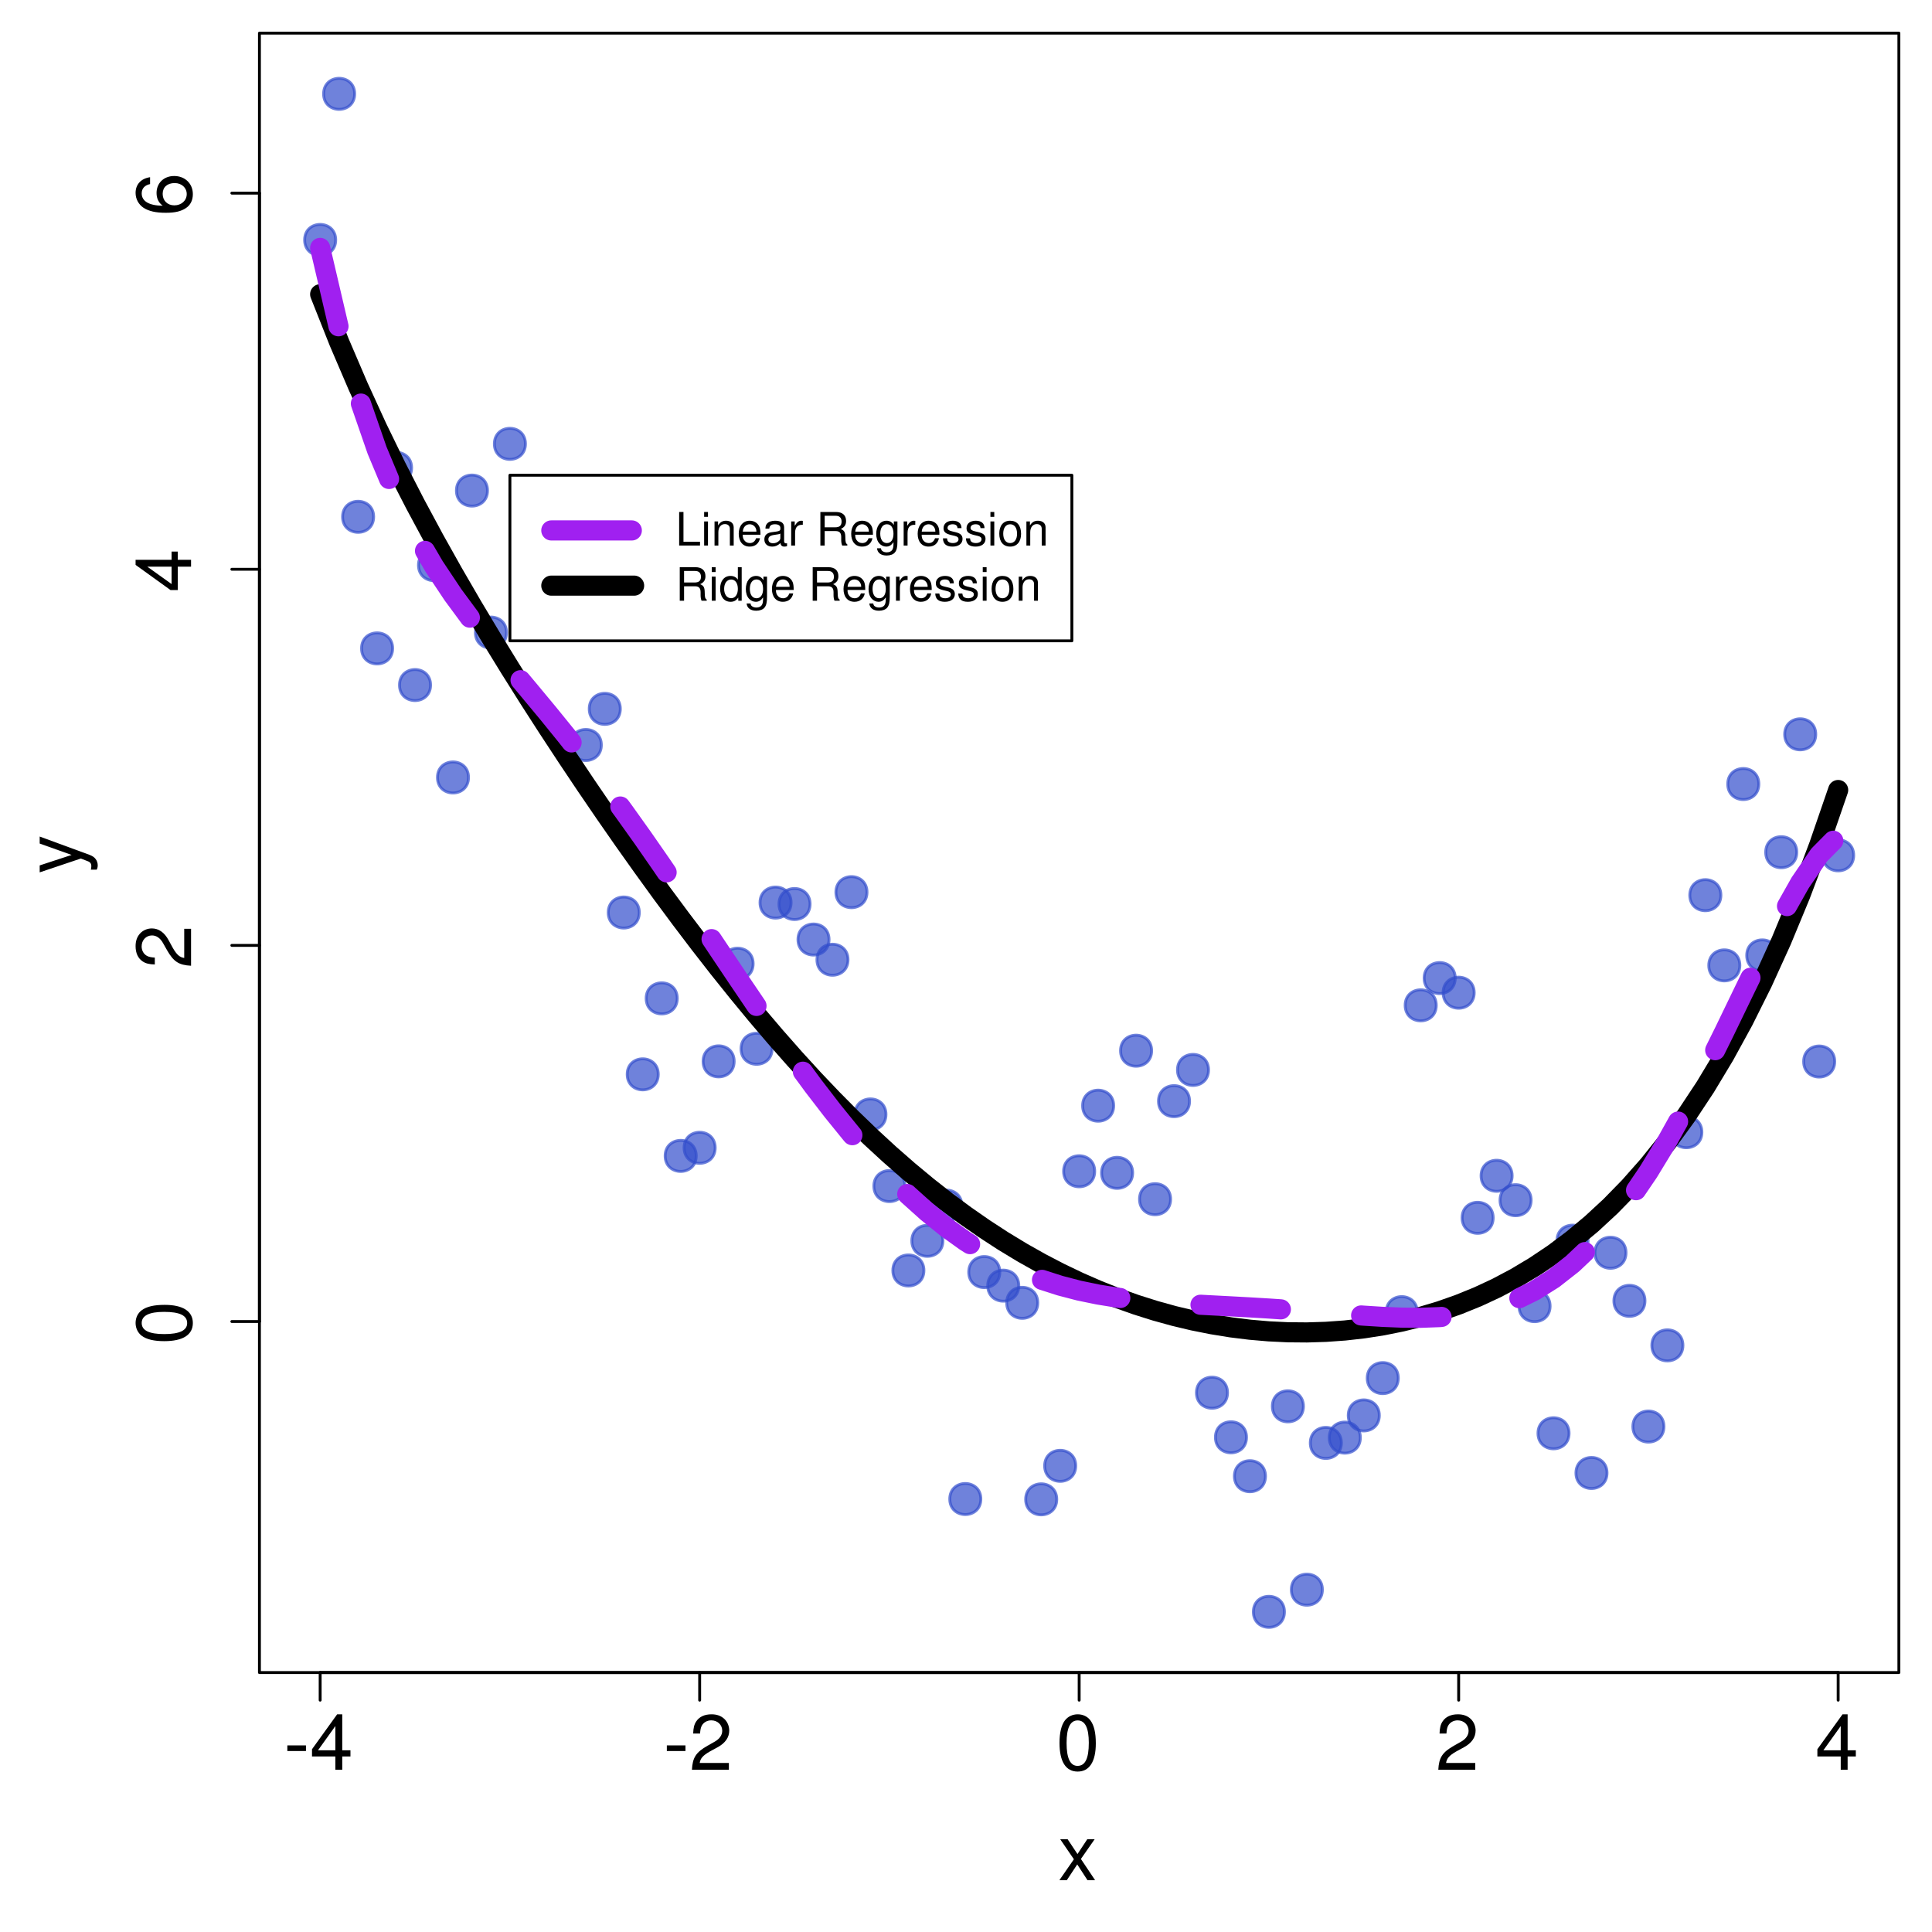 <?xml version="1.0" encoding="UTF-8"?>
<svg xmlns="http://www.w3.org/2000/svg" xmlns:xlink="http://www.w3.org/1999/xlink" width="504pt" height="504pt" viewBox="0 0 504 504" version="1.1">
<defs>
<g>
<symbol overflow="visible" id="glyph0-0">
<path style="stroke:none;" d="M 5.797 -6.359 L 0.938 -6.359 L 0.938 -4.891 L 5.797 -4.891 Z M 5.797 -6.359 "/>
</symbol>
<symbol overflow="visible" id="glyph0-1">
<path style="stroke:none;" d="M 6.672 -3.469 L 6.672 0 L 8.469 0 L 8.469 -3.469 L 10.609 -3.469 L 10.609 -5.078 L 8.469 -5.078 L 8.469 -14.469 L 7.141 -14.469 L 0.578 -5.359 L 0.578 -3.469 Z M 6.672 -5.078 L 2.141 -5.078 L 6.672 -11.406 Z M 6.672 -5.078 "/>
</symbol>
<symbol overflow="visible" id="glyph0-2">
<path style="stroke:none;" d="M 10.328 -1.781 L 2.719 -1.781 C 2.891 -2.953 3.547 -3.719 5.328 -4.75 L 7.359 -5.859 C 9.391 -6.953 10.422 -8.453 10.422 -10.219 C 10.422 -11.422 9.938 -12.547 9.078 -13.328 C 8.219 -14.094 7.156 -14.469 5.797 -14.469 C 3.953 -14.469 2.594 -13.812 1.797 -12.594 C 1.281 -11.812 1.062 -10.922 1.016 -9.453 L 2.812 -9.453 C 2.875 -10.422 3 -11.016 3.25 -11.484 C 3.719 -12.359 4.656 -12.891 5.734 -12.891 C 7.359 -12.891 8.594 -11.734 8.594 -10.188 C 8.594 -9.047 7.922 -8.062 6.625 -7.328 L 4.75 -6.266 C 1.734 -4.547 0.859 -3.188 0.688 0 L 10.328 0 Z M 10.328 -1.781 "/>
</symbol>
<symbol overflow="visible" id="glyph0-3">
<path style="stroke:none;" d="M 5.609 -14.469 C 4.266 -14.469 3.047 -13.875 2.281 -12.875 C 1.344 -11.609 0.875 -9.672 0.875 -7 C 0.875 -2.125 2.516 0.469 5.609 0.469 C 8.672 0.469 10.344 -2.125 10.344 -6.875 C 10.344 -9.688 9.891 -11.578 8.938 -12.875 C 8.188 -13.891 6.984 -14.469 5.609 -14.469 Z M 5.609 -12.875 C 7.547 -12.875 8.516 -10.922 8.516 -7.047 C 8.516 -2.938 7.578 -1.016 5.578 -1.016 C 3.672 -1.016 2.719 -3.016 2.719 -6.984 C 2.719 -10.938 3.672 -12.875 5.609 -12.875 Z M 5.609 -12.875 "/>
</symbol>
<symbol overflow="visible" id="glyph0-4">
<path style="stroke:none;" d="M 5.953 -5.531 L 9.547 -10.688 L 7.625 -10.688 L 5.062 -6.812 L 2.484 -10.688 L 0.547 -10.688 L 4.125 -5.453 L 0.344 0 L 2.281 0 L 5 -4.109 L 7.672 0 L 9.656 0 Z M 5.953 -5.531 "/>
</symbol>
<symbol overflow="visible" id="glyph1-0">
<path style="stroke:none;" d="M -14.469 -5.609 C -14.469 -4.266 -13.875 -3.047 -12.875 -2.281 C -11.609 -1.344 -9.672 -0.875 -7 -0.875 C -2.125 -0.875 0.469 -2.516 0.469 -5.609 C 0.469 -8.672 -2.125 -10.344 -6.875 -10.344 C -9.688 -10.344 -11.578 -9.891 -12.875 -8.938 C -13.891 -8.188 -14.469 -6.984 -14.469 -5.609 Z M -12.875 -5.609 C -12.875 -7.547 -10.922 -8.516 -7.047 -8.516 C -2.938 -8.516 -1.016 -7.578 -1.016 -5.578 C -1.016 -3.672 -3.016 -2.719 -6.984 -2.719 C -10.938 -2.719 -12.875 -3.672 -12.875 -5.609 Z M -12.875 -5.609 "/>
</symbol>
<symbol overflow="visible" id="glyph1-1">
<path style="stroke:none;" d="M -1.781 -10.328 L -1.781 -2.719 C -2.953 -2.891 -3.719 -3.547 -4.75 -5.328 L -5.859 -7.359 C -6.953 -9.391 -8.453 -10.422 -10.219 -10.422 C -11.422 -10.422 -12.547 -9.938 -13.328 -9.078 C -14.094 -8.219 -14.469 -7.156 -14.469 -5.797 C -14.469 -3.953 -13.812 -2.594 -12.594 -1.797 C -11.812 -1.281 -10.922 -1.062 -9.453 -1.016 L -9.453 -2.812 C -10.422 -2.875 -11.016 -3 -11.484 -3.25 C -12.359 -3.719 -12.891 -4.656 -12.891 -5.734 C -12.891 -7.359 -11.734 -8.594 -10.188 -8.594 C -9.047 -8.594 -8.062 -7.922 -7.328 -6.625 L -6.266 -4.75 C -4.547 -1.734 -3.188 -0.859 0 -0.688 L 0 -10.328 Z M -1.781 -10.328 "/>
</symbol>
<symbol overflow="visible" id="glyph1-2">
<path style="stroke:none;" d="M -3.469 -6.672 L 0 -6.672 L 0 -8.469 L -3.469 -8.469 L -3.469 -10.609 L -5.078 -10.609 L -5.078 -8.469 L -14.469 -8.469 L -14.469 -7.141 L -5.359 -0.578 L -3.469 -0.578 Z M -5.078 -6.672 L -5.078 -2.141 L -11.406 -6.672 Z M -5.078 -6.672 "/>
</symbol>
<symbol overflow="visible" id="glyph1-3">
<path style="stroke:none;" d="M -10.688 -10.156 C -13.062 -9.812 -14.469 -8.266 -14.469 -6.062 C -14.469 -4.469 -13.688 -3.047 -12.406 -2.188 C -11 -1.281 -9.219 -0.875 -6.594 -0.875 C -4.156 -0.875 -2.609 -1.25 -1.328 -2.109 C -0.156 -2.875 0.469 -4.141 0.469 -5.734 C 0.469 -8.484 -1.578 -10.469 -4.406 -10.469 C -7.094 -10.469 -9 -8.625 -9 -6.047 C -9 -4.609 -8.453 -3.484 -7.391 -2.719 C -10.922 -2.734 -12.875 -3.875 -12.875 -5.938 C -12.875 -7.203 -12.078 -8.078 -10.688 -8.359 Z M -7.406 -5.812 C -7.406 -7.547 -6.203 -8.625 -4.266 -8.625 C -2.453 -8.625 -1.125 -7.406 -1.125 -5.75 C -1.125 -4.078 -2.516 -2.812 -4.359 -2.812 C -6.156 -2.812 -7.406 -4.047 -7.406 -5.812 Z M -7.406 -5.812 "/>
</symbol>
<symbol overflow="visible" id="glyph1-4">
<path style="stroke:none;" d="M -10.688 -7.922 L -2.359 -4.953 L -10.688 -2.219 L -10.688 -0.406 L 0.047 -4.016 L 1.734 -3.359 C 2.484 -3.109 2.781 -2.719 2.781 -2 C 2.781 -1.75 2.734 -1.469 2.656 -1.109 L 4.188 -1.109 C 4.359 -1.453 4.453 -1.797 4.453 -2.25 C 4.453 -2.797 4.266 -3.391 3.938 -3.844 C 3.547 -4.359 3.109 -4.672 2.25 -5 L -10.688 -9.75 Z M -10.688 -7.922 "/>
</symbol>
<symbol overflow="visible" id="glyph2-0">
<path style="stroke:none;" d="M 2.078 -8.75 L 0.953 -8.75 L 0.953 0 L 6.391 0 L 6.391 -0.984 L 2.078 -0.984 Z M 2.078 -8.75 "/>
</symbol>
<symbol overflow="visible" id="glyph2-1">
<path style="stroke:none;" d="M 1.797 -6.281 L 0.797 -6.281 L 0.797 0 L 1.797 0 Z M 1.797 -8.75 L 0.797 -8.75 L 0.797 -7.484 L 1.797 -7.484 Z M 1.797 -8.75 "/>
</symbol>
<symbol overflow="visible" id="glyph2-2">
<path style="stroke:none;" d="M 0.844 -6.281 L 0.844 0 L 1.844 0 L 1.844 -3.469 C 1.844 -4.75 2.516 -5.594 3.547 -5.594 C 4.344 -5.594 4.844 -5.109 4.844 -4.359 L 4.844 0 L 5.844 0 L 5.844 -4.75 C 5.844 -5.797 5.062 -6.469 3.859 -6.469 C 2.922 -6.469 2.312 -6.109 1.766 -5.234 L 1.766 -6.281 Z M 0.844 -6.281 "/>
</symbol>
<symbol overflow="visible" id="glyph2-3">
<path style="stroke:none;" d="M 6.156 -2.812 C 6.156 -3.766 6.078 -4.344 5.906 -4.812 C 5.5 -5.844 4.531 -6.469 3.359 -6.469 C 1.609 -6.469 0.484 -5.125 0.484 -3.062 C 0.484 -1 1.578 0.281 3.344 0.281 C 4.781 0.281 5.766 -0.547 6.031 -1.906 L 5.016 -1.906 C 4.734 -1.078 4.172 -0.641 3.375 -0.641 C 2.734 -0.641 2.203 -0.938 1.859 -1.469 C 1.625 -1.828 1.531 -2.188 1.531 -2.812 Z M 1.547 -3.625 C 1.625 -4.781 2.344 -5.547 3.344 -5.547 C 4.328 -5.547 5.094 -4.734 5.094 -3.703 C 5.094 -3.672 5.094 -3.641 5.078 -3.625 Z M 1.547 -3.625 "/>
</symbol>
<symbol overflow="visible" id="glyph2-4">
<path style="stroke:none;" d="M 6.422 -0.594 C 6.312 -0.562 6.266 -0.562 6.203 -0.562 C 5.859 -0.562 5.656 -0.75 5.656 -1.062 L 5.656 -4.75 C 5.656 -5.875 4.844 -6.469 3.297 -6.469 C 2.391 -6.469 1.625 -6.203 1.219 -5.734 C 0.922 -5.406 0.797 -5.047 0.781 -4.422 L 1.781 -4.422 C 1.875 -5.203 2.328 -5.547 3.266 -5.547 C 4.156 -5.547 4.672 -5.203 4.672 -4.609 L 4.672 -4.344 C 4.672 -3.922 4.422 -3.75 3.625 -3.641 C 2.203 -3.469 1.984 -3.422 1.609 -3.266 C 0.875 -2.969 0.5 -2.406 0.5 -1.578 C 0.5 -0.438 1.297 0.281 2.562 0.281 C 3.359 0.281 4 0 4.703 -0.641 C 4.781 -0.016 5.094 0.281 5.734 0.281 C 5.938 0.281 6.094 0.25 6.422 0.172 Z M 4.672 -1.984 C 4.672 -1.641 4.578 -1.438 4.266 -1.156 C 3.859 -0.797 3.375 -0.594 2.781 -0.594 C 2 -0.594 1.547 -0.969 1.547 -1.609 C 1.547 -2.266 1.984 -2.609 3.062 -2.766 C 4.109 -2.906 4.328 -2.953 4.672 -3.109 Z M 4.672 -1.984 "/>
</symbol>
<symbol overflow="visible" id="glyph2-5">
<path style="stroke:none;" d="M 0.828 -6.281 L 0.828 0 L 1.844 0 L 1.844 -3.266 C 1.844 -4.156 2.062 -4.75 2.547 -5.094 C 2.859 -5.328 3.156 -5.406 3.859 -5.406 L 3.859 -6.438 C 3.688 -6.453 3.594 -6.469 3.469 -6.469 C 2.812 -6.469 2.328 -6.078 1.75 -5.141 L 1.75 -6.281 Z M 0.828 -6.281 "/>
</symbol>
<symbol overflow="visible" id="glyph2-6">
<path style="stroke:none;" d=""/>
</symbol>
<symbol overflow="visible" id="glyph2-7">
<path style="stroke:none;" d="M 2.234 -3.766 L 5.109 -3.766 C 6.109 -3.766 6.547 -3.281 6.547 -2.203 L 6.547 -1.422 C 6.547 -0.891 6.641 -0.359 6.797 0 L 8.141 0 L 8.141 -0.281 C 7.734 -0.562 7.641 -0.875 7.625 -2.047 C 7.609 -3.484 7.375 -3.906 6.438 -4.312 C 7.422 -4.797 7.812 -5.406 7.812 -6.406 C 7.812 -7.922 6.859 -8.75 5.141 -8.75 L 1.109 -8.75 L 1.109 0 L 2.234 0 Z M 2.234 -4.75 L 2.234 -7.766 L 4.938 -7.766 C 5.562 -7.766 5.922 -7.672 6.188 -7.422 C 6.484 -7.172 6.641 -6.781 6.641 -6.25 C 6.641 -5.219 6.125 -4.75 4.938 -4.75 Z M 2.234 -4.75 "/>
</symbol>
<symbol overflow="visible" id="glyph2-8">
<path style="stroke:none;" d="M 4.938 -6.281 L 4.938 -5.375 C 4.438 -6.125 3.828 -6.469 3.031 -6.469 C 1.422 -6.469 0.344 -5.078 0.344 -3.031 C 0.344 -2 0.625 -1.156 1.141 -0.562 C 1.609 -0.031 2.281 0.281 2.938 0.281 C 3.734 0.281 4.281 -0.062 4.844 -0.859 L 4.844 -0.531 C 4.844 0.328 4.734 0.844 4.484 1.188 C 4.219 1.562 3.703 1.781 3.094 1.781 C 2.641 1.781 2.234 1.656 1.953 1.438 C 1.734 1.266 1.625 1.094 1.578 0.719 L 0.547 0.719 C 0.656 1.906 1.578 2.609 3.062 2.609 C 4 2.609 4.797 2.312 5.203 1.812 C 5.688 1.234 5.875 0.438 5.875 -1.031 L 5.875 -6.281 Z M 3.125 -5.547 C 4.219 -5.547 4.844 -4.625 4.844 -3.062 C 4.844 -1.562 4.203 -0.641 3.141 -0.641 C 2.047 -0.641 1.391 -1.578 1.391 -3.094 C 1.391 -4.609 2.062 -5.547 3.125 -5.547 Z M 3.125 -5.547 "/>
</symbol>
<symbol overflow="visible" id="glyph2-9">
<path style="stroke:none;" d="M 5.25 -4.531 C 5.25 -5.766 4.422 -6.469 2.969 -6.469 C 1.516 -6.469 0.562 -5.719 0.562 -4.547 C 0.562 -3.562 1.062 -3.094 2.562 -2.734 L 3.484 -2.516 C 4.188 -2.344 4.469 -2.094 4.469 -1.625 C 4.469 -1.047 3.875 -0.641 3 -0.641 C 2.453 -0.641 2 -0.797 1.75 -1.062 C 1.594 -1.25 1.531 -1.422 1.469 -1.875 L 0.406 -1.875 C 0.453 -0.422 1.266 0.281 2.922 0.281 C 4.5 0.281 5.516 -0.5 5.516 -1.719 C 5.516 -2.656 4.984 -3.172 3.734 -3.469 L 2.766 -3.703 C 1.953 -3.891 1.609 -4.156 1.609 -4.594 C 1.609 -5.172 2.125 -5.547 2.938 -5.547 C 3.75 -5.547 4.172 -5.203 4.203 -4.531 Z M 5.25 -4.531 "/>
</symbol>
<symbol overflow="visible" id="glyph2-10">
<path style="stroke:none;" d="M 3.266 -6.469 C 1.5 -6.469 0.438 -5.203 0.438 -3.094 C 0.438 -0.984 1.484 0.281 3.281 0.281 C 5.047 0.281 6.125 -0.984 6.125 -3.047 C 6.125 -5.219 5.078 -6.469 3.266 -6.469 Z M 3.281 -5.547 C 4.406 -5.547 5.078 -4.625 5.078 -3.062 C 5.078 -1.578 4.375 -0.641 3.281 -0.641 C 2.156 -0.641 1.469 -1.578 1.469 -3.094 C 1.469 -4.609 2.156 -5.547 3.281 -5.547 Z M 3.281 -5.547 "/>
</symbol>
<symbol overflow="visible" id="glyph2-11">
<path style="stroke:none;" d="M 5.938 -8.75 L 4.938 -8.75 L 4.938 -5.5 C 4.531 -6.125 3.859 -6.469 3.016 -6.469 C 1.375 -6.469 0.312 -5.156 0.312 -3.156 C 0.312 -1.031 1.359 0.281 3.047 0.281 C 3.906 0.281 4.516 -0.047 5.047 -0.828 L 5.047 0 L 5.938 0 Z M 3.188 -5.531 C 4.266 -5.531 4.938 -4.578 4.938 -3.078 C 4.938 -1.625 4.25 -0.656 3.188 -0.656 C 2.094 -0.656 1.359 -1.625 1.359 -3.094 C 1.359 -4.562 2.094 -5.531 3.188 -5.531 Z M 3.188 -5.531 "/>
</symbol>
</g>
<clipPath id="clip1">
  <path d="M 67.68 8.641 L 496.359 8.641 L 496.359 437.32 L 67.68 437.32 Z M 67.68 8.641 "/>
</clipPath>
<clipPath id="clip2">
  <path d="M 67.68 8.641 L 496.359 8.641 L 496.359 437.32 L 67.68 437.32 Z M 67.68 8.641 "/>
</clipPath>
</defs>
<g id="surface42">
<rect x="0" y="0" width="504" height="504" style="fill:rgb(100%,100%,100%);fill-opacity:1;stroke:none;"/>
<g clip-path="url(#clip1)" clip-rule="nonzero">
<path style="fill-rule:nonzero;fill:rgb(20%,30.196%,80%);fill-opacity:0.702;stroke-width:0.75;stroke-linecap:round;stroke-linejoin:round;stroke:rgb(20%,30.196%,80%);stroke-opacity:0.702;stroke-miterlimit:10;" d="M 87.57 62.594 C 87.57 67.996 79.469 67.996 79.469 62.594 C 79.469 57.195 87.57 57.195 87.57 62.594 "/>
<path style="fill-rule:nonzero;fill:rgb(20%,30.196%,80%);fill-opacity:0.702;stroke-width:0.75;stroke-linecap:round;stroke-linejoin:round;stroke:rgb(20%,30.196%,80%);stroke-opacity:0.702;stroke-miterlimit:10;" d="M 92.52 24.48 C 92.52 29.879 84.422 29.879 84.422 24.48 C 84.422 19.078 92.52 19.078 92.52 24.48 "/>
<path style="fill-rule:nonzero;fill:rgb(20%,30.196%,80%);fill-opacity:0.702;stroke-width:0.75;stroke-linecap:round;stroke-linejoin:round;stroke:rgb(20%,30.196%,80%);stroke-opacity:0.702;stroke-miterlimit:10;" d="M 97.469 134.82 C 97.469 140.223 89.371 140.223 89.371 134.82 C 89.371 129.422 97.469 129.422 97.469 134.82 "/>
<path style="fill-rule:nonzero;fill:rgb(20%,30.196%,80%);fill-opacity:0.702;stroke-width:0.75;stroke-linecap:round;stroke-linejoin:round;stroke:rgb(20%,30.196%,80%);stroke-opacity:0.702;stroke-miterlimit:10;" d="M 102.422 169.148 C 102.422 174.547 94.32 174.547 94.32 169.148 C 94.32 163.746 102.422 163.746 102.422 169.148 "/>
<path style="fill-rule:nonzero;fill:rgb(20%,30.196%,80%);fill-opacity:0.702;stroke-width:0.75;stroke-linecap:round;stroke-linejoin:round;stroke:rgb(20%,30.196%,80%);stroke-opacity:0.702;stroke-miterlimit:10;" d="M 107.371 122.043 C 107.371 127.441 99.27 127.441 99.27 122.043 C 99.27 116.641 107.371 116.641 107.371 122.043 "/>
<path style="fill-rule:nonzero;fill:rgb(20%,30.196%,80%);fill-opacity:0.702;stroke-width:0.75;stroke-linecap:round;stroke-linejoin:round;stroke:rgb(20%,30.196%,80%);stroke-opacity:0.702;stroke-miterlimit:10;" d="M 112.32 178.711 C 112.32 184.109 104.219 184.109 104.219 178.711 C 104.219 173.309 112.32 173.309 112.32 178.711 "/>
<path style="fill-rule:nonzero;fill:rgb(20%,30.196%,80%);fill-opacity:0.702;stroke-width:0.75;stroke-linecap:round;stroke-linejoin:round;stroke:rgb(20%,30.196%,80%);stroke-opacity:0.702;stroke-miterlimit:10;" d="M 117.27 147.43 C 117.27 152.828 109.172 152.828 109.172 147.43 C 109.172 142.027 117.27 142.027 117.27 147.43 "/>
<path style="fill-rule:nonzero;fill:rgb(20%,30.196%,80%);fill-opacity:0.702;stroke-width:0.75;stroke-linecap:round;stroke-linejoin:round;stroke:rgb(20%,30.196%,80%);stroke-opacity:0.702;stroke-miterlimit:10;" d="M 122.219 202.812 C 122.219 208.215 114.121 208.215 114.121 202.812 C 114.121 197.414 122.219 197.414 122.219 202.812 "/>
<path style="fill-rule:nonzero;fill:rgb(20%,30.196%,80%);fill-opacity:0.702;stroke-width:0.75;stroke-linecap:round;stroke-linejoin:round;stroke:rgb(20%,30.196%,80%);stroke-opacity:0.702;stroke-miterlimit:10;" d="M 127.172 127.977 C 127.172 133.375 119.07 133.375 119.07 127.977 C 119.07 122.578 127.172 122.578 127.172 127.977 "/>
<path style="fill-rule:nonzero;fill:rgb(20%,30.196%,80%);fill-opacity:0.702;stroke-width:0.75;stroke-linecap:round;stroke-linejoin:round;stroke:rgb(20%,30.196%,80%);stroke-opacity:0.702;stroke-miterlimit:10;" d="M 132.121 165.023 C 132.121 170.426 124.02 170.426 124.02 165.023 C 124.02 159.625 132.121 159.625 132.121 165.023 "/>
<path style="fill-rule:nonzero;fill:rgb(20%,30.196%,80%);fill-opacity:0.702;stroke-width:0.75;stroke-linecap:round;stroke-linejoin:round;stroke:rgb(20%,30.196%,80%);stroke-opacity:0.702;stroke-miterlimit:10;" d="M 137.07 115.785 C 137.07 121.188 128.969 121.188 128.969 115.785 C 128.969 110.387 137.07 110.387 137.07 115.785 "/>
<path style="fill-rule:nonzero;fill:rgb(20%,30.196%,80%);fill-opacity:0.702;stroke-width:0.75;stroke-linecap:round;stroke-linejoin:round;stroke:rgb(20%,30.196%,80%);stroke-opacity:0.702;stroke-miterlimit:10;" d="M 142.02 148.824 C 142.02 154.223 133.922 154.223 133.922 148.824 C 133.922 143.422 142.02 143.422 142.02 148.824 "/>
<path style="fill-rule:nonzero;fill:rgb(20%,30.196%,80%);fill-opacity:0.702;stroke-width:0.75;stroke-linecap:round;stroke-linejoin:round;stroke:rgb(20%,30.196%,80%);stroke-opacity:0.702;stroke-miterlimit:10;" d="M 146.969 133.629 C 146.969 139.031 138.871 139.031 138.871 133.629 C 138.871 128.23 146.969 128.23 146.969 133.629 "/>
<path style="fill-rule:nonzero;fill:rgb(20%,30.196%,80%);fill-opacity:0.702;stroke-width:0.75;stroke-linecap:round;stroke-linejoin:round;stroke:rgb(20%,30.196%,80%);stroke-opacity:0.702;stroke-miterlimit:10;" d="M 151.922 149.297 C 151.922 154.699 143.82 154.699 143.82 149.297 C 143.82 143.898 151.922 143.898 151.922 149.297 "/>
<path style="fill-rule:nonzero;fill:rgb(20%,30.196%,80%);fill-opacity:0.702;stroke-width:0.75;stroke-linecap:round;stroke-linejoin:round;stroke:rgb(20%,30.196%,80%);stroke-opacity:0.702;stroke-miterlimit:10;" d="M 156.871 194.344 C 156.871 199.746 148.77 199.746 148.77 194.344 C 148.77 188.945 156.871 188.945 156.871 194.344 "/>
<path style="fill-rule:nonzero;fill:rgb(20%,30.196%,80%);fill-opacity:0.702;stroke-width:0.75;stroke-linecap:round;stroke-linejoin:round;stroke:rgb(20%,30.196%,80%);stroke-opacity:0.702;stroke-miterlimit:10;" d="M 161.82 184.918 C 161.82 190.32 153.719 190.32 153.719 184.918 C 153.719 179.52 161.82 179.52 161.82 184.918 "/>
<path style="fill-rule:nonzero;fill:rgb(20%,30.196%,80%);fill-opacity:0.702;stroke-width:0.75;stroke-linecap:round;stroke-linejoin:round;stroke:rgb(20%,30.196%,80%);stroke-opacity:0.702;stroke-miterlimit:10;" d="M 166.77 238.051 C 166.77 243.449 158.672 243.449 158.672 238.051 C 158.672 232.648 166.77 232.648 166.77 238.051 "/>
<path style="fill-rule:nonzero;fill:rgb(20%,30.196%,80%);fill-opacity:0.702;stroke-width:0.75;stroke-linecap:round;stroke-linejoin:round;stroke:rgb(20%,30.196%,80%);stroke-opacity:0.702;stroke-miterlimit:10;" d="M 171.719 280.262 C 171.719 285.664 163.621 285.664 163.621 280.262 C 163.621 274.863 171.719 274.863 171.719 280.262 "/>
<path style="fill-rule:nonzero;fill:rgb(20%,30.196%,80%);fill-opacity:0.702;stroke-width:0.75;stroke-linecap:round;stroke-linejoin:round;stroke:rgb(20%,30.196%,80%);stroke-opacity:0.702;stroke-miterlimit:10;" d="M 176.672 260.441 C 176.672 265.844 168.57 265.844 168.57 260.441 C 168.57 255.043 176.672 255.043 176.672 260.441 "/>
<path style="fill-rule:nonzero;fill:rgb(20%,30.196%,80%);fill-opacity:0.702;stroke-width:0.75;stroke-linecap:round;stroke-linejoin:round;stroke:rgb(20%,30.196%,80%);stroke-opacity:0.702;stroke-miterlimit:10;" d="M 181.621 301.539 C 181.621 306.941 173.52 306.941 173.52 301.539 C 173.52 296.141 181.621 296.141 181.621 301.539 "/>
<path style="fill-rule:nonzero;fill:rgb(20%,30.196%,80%);fill-opacity:0.702;stroke-width:0.75;stroke-linecap:round;stroke-linejoin:round;stroke:rgb(20%,30.196%,80%);stroke-opacity:0.702;stroke-miterlimit:10;" d="M 186.57 299.422 C 186.57 304.824 178.469 304.824 178.469 299.422 C 178.469 294.023 186.57 294.023 186.57 299.422 "/>
<path style="fill-rule:nonzero;fill:rgb(20%,30.196%,80%);fill-opacity:0.702;stroke-width:0.75;stroke-linecap:round;stroke-linejoin:round;stroke:rgb(20%,30.196%,80%);stroke-opacity:0.702;stroke-miterlimit:10;" d="M 191.52 276.875 C 191.52 282.277 183.422 282.277 183.422 276.875 C 183.422 271.477 191.52 271.477 191.52 276.875 "/>
<path style="fill-rule:nonzero;fill:rgb(20%,30.196%,80%);fill-opacity:0.702;stroke-width:0.75;stroke-linecap:round;stroke-linejoin:round;stroke:rgb(20%,30.196%,80%);stroke-opacity:0.702;stroke-miterlimit:10;" d="M 196.469 251.402 C 196.469 256.801 188.371 256.801 188.371 251.402 C 188.371 246.004 196.469 246.004 196.469 251.402 "/>
<path style="fill-rule:nonzero;fill:rgb(20%,30.196%,80%);fill-opacity:0.702;stroke-width:0.75;stroke-linecap:round;stroke-linejoin:round;stroke:rgb(20%,30.196%,80%);stroke-opacity:0.702;stroke-miterlimit:10;" d="M 201.422 273.594 C 201.422 278.992 193.32 278.992 193.32 273.594 C 193.32 268.191 201.422 268.191 201.422 273.594 "/>
<path style="fill-rule:nonzero;fill:rgb(20%,30.196%,80%);fill-opacity:0.702;stroke-width:0.75;stroke-linecap:round;stroke-linejoin:round;stroke:rgb(20%,30.196%,80%);stroke-opacity:0.702;stroke-miterlimit:10;" d="M 206.371 235.453 C 206.371 240.852 198.27 240.852 198.27 235.453 C 198.27 230.051 206.371 230.051 206.371 235.453 "/>
<path style="fill-rule:nonzero;fill:rgb(20%,30.196%,80%);fill-opacity:0.702;stroke-width:0.75;stroke-linecap:round;stroke-linejoin:round;stroke:rgb(20%,30.196%,80%);stroke-opacity:0.702;stroke-miterlimit:10;" d="M 211.32 235.832 C 211.32 241.23 203.219 241.23 203.219 235.832 C 203.219 230.434 211.32 230.434 211.32 235.832 "/>
<path style="fill-rule:nonzero;fill:rgb(20%,30.196%,80%);fill-opacity:0.702;stroke-width:0.75;stroke-linecap:round;stroke-linejoin:round;stroke:rgb(20%,30.196%,80%);stroke-opacity:0.702;stroke-miterlimit:10;" d="M 216.27 245.098 C 216.27 250.496 208.172 250.496 208.172 245.098 C 208.172 239.695 216.27 239.695 216.27 245.098 "/>
<path style="fill-rule:nonzero;fill:rgb(20%,30.196%,80%);fill-opacity:0.702;stroke-width:0.75;stroke-linecap:round;stroke-linejoin:round;stroke:rgb(20%,30.196%,80%);stroke-opacity:0.702;stroke-miterlimit:10;" d="M 221.219 250.363 C 221.219 255.766 213.121 255.766 213.121 250.363 C 213.121 244.965 221.219 244.965 221.219 250.363 "/>
<path style="fill-rule:nonzero;fill:rgb(20%,30.196%,80%);fill-opacity:0.702;stroke-width:0.75;stroke-linecap:round;stroke-linejoin:round;stroke:rgb(20%,30.196%,80%);stroke-opacity:0.702;stroke-miterlimit:10;" d="M 226.172 232.738 C 226.172 238.137 218.07 238.137 218.07 232.738 C 218.07 227.336 226.172 227.336 226.172 232.738 "/>
<path style="fill-rule:nonzero;fill:rgb(20%,30.196%,80%);fill-opacity:0.702;stroke-width:0.75;stroke-linecap:round;stroke-linejoin:round;stroke:rgb(20%,30.196%,80%);stroke-opacity:0.702;stroke-miterlimit:10;" d="M 231.121 290.723 C 231.121 296.125 223.02 296.125 223.02 290.723 C 223.02 285.324 231.121 285.324 231.121 290.723 "/>
<path style="fill-rule:nonzero;fill:rgb(20%,30.196%,80%);fill-opacity:0.702;stroke-width:0.75;stroke-linecap:round;stroke-linejoin:round;stroke:rgb(20%,30.196%,80%);stroke-opacity:0.702;stroke-miterlimit:10;" d="M 236.07 309.41 C 236.07 314.809 227.969 314.809 227.969 309.41 C 227.969 304.012 236.07 304.012 236.07 309.41 "/>
<path style="fill-rule:nonzero;fill:rgb(20%,30.196%,80%);fill-opacity:0.702;stroke-width:0.75;stroke-linecap:round;stroke-linejoin:round;stroke:rgb(20%,30.196%,80%);stroke-opacity:0.702;stroke-miterlimit:10;" d="M 241.02 331.426 C 241.02 336.824 232.922 336.824 232.922 331.426 C 232.922 326.027 241.02 326.027 241.02 331.426 "/>
<path style="fill-rule:nonzero;fill:rgb(20%,30.196%,80%);fill-opacity:0.702;stroke-width:0.75;stroke-linecap:round;stroke-linejoin:round;stroke:rgb(20%,30.196%,80%);stroke-opacity:0.702;stroke-miterlimit:10;" d="M 245.969 323.691 C 245.969 329.09 237.871 329.09 237.871 323.691 C 237.871 318.289 245.969 318.289 245.969 323.691 "/>
<path style="fill-rule:nonzero;fill:rgb(20%,30.196%,80%);fill-opacity:0.702;stroke-width:0.75;stroke-linecap:round;stroke-linejoin:round;stroke:rgb(20%,30.196%,80%);stroke-opacity:0.702;stroke-miterlimit:10;" d="M 250.922 314.508 C 250.922 319.91 242.82 319.91 242.82 314.508 C 242.82 309.109 250.922 309.109 250.922 314.508 "/>
<path style="fill-rule:nonzero;fill:rgb(20%,30.196%,80%);fill-opacity:0.702;stroke-width:0.75;stroke-linecap:round;stroke-linejoin:round;stroke:rgb(20%,30.196%,80%);stroke-opacity:0.702;stroke-miterlimit:10;" d="M 255.871 391.051 C 255.871 396.449 247.77 396.449 247.77 391.051 C 247.77 385.648 255.871 385.648 255.871 391.051 "/>
<path style="fill-rule:nonzero;fill:rgb(20%,30.196%,80%);fill-opacity:0.702;stroke-width:0.75;stroke-linecap:round;stroke-linejoin:round;stroke:rgb(20%,30.196%,80%);stroke-opacity:0.702;stroke-miterlimit:10;" d="M 260.82 331.844 C 260.82 337.246 252.719 337.246 252.719 331.844 C 252.719 326.445 260.82 326.445 260.82 331.844 "/>
<path style="fill-rule:nonzero;fill:rgb(20%,30.196%,80%);fill-opacity:0.702;stroke-width:0.75;stroke-linecap:round;stroke-linejoin:round;stroke:rgb(20%,30.196%,80%);stroke-opacity:0.702;stroke-miterlimit:10;" d="M 265.77 335.387 C 265.77 340.785 257.672 340.785 257.672 335.387 C 257.672 329.988 265.77 329.988 265.77 335.387 "/>
<path style="fill-rule:nonzero;fill:rgb(20%,30.196%,80%);fill-opacity:0.702;stroke-width:0.75;stroke-linecap:round;stroke-linejoin:round;stroke:rgb(20%,30.196%,80%);stroke-opacity:0.702;stroke-miterlimit:10;" d="M 270.719 339.867 C 270.719 345.266 262.621 345.266 262.621 339.867 C 262.621 334.465 270.719 334.465 270.719 339.867 "/>
<path style="fill-rule:nonzero;fill:rgb(20%,30.196%,80%);fill-opacity:0.702;stroke-width:0.75;stroke-linecap:round;stroke-linejoin:round;stroke:rgb(20%,30.196%,80%);stroke-opacity:0.702;stroke-miterlimit:10;" d="M 275.672 391.133 C 275.672 396.531 267.57 396.531 267.57 391.133 C 267.57 385.73 275.672 385.73 275.672 391.133 "/>
<path style="fill-rule:nonzero;fill:rgb(20%,30.196%,80%);fill-opacity:0.702;stroke-width:0.75;stroke-linecap:round;stroke-linejoin:round;stroke:rgb(20%,30.196%,80%);stroke-opacity:0.702;stroke-miterlimit:10;" d="M 280.621 382.391 C 280.621 387.789 272.52 387.789 272.52 382.391 C 272.52 376.992 280.621 376.992 280.621 382.391 "/>
<path style="fill-rule:nonzero;fill:rgb(20%,30.196%,80%);fill-opacity:0.702;stroke-width:0.75;stroke-linecap:round;stroke-linejoin:round;stroke:rgb(20%,30.196%,80%);stroke-opacity:0.702;stroke-miterlimit:10;" d="M 285.57 305.547 C 285.57 310.945 277.469 310.945 277.469 305.547 C 277.469 300.148 285.57 300.148 285.57 305.547 "/>
<path style="fill-rule:nonzero;fill:rgb(20%,30.196%,80%);fill-opacity:0.702;stroke-width:0.75;stroke-linecap:round;stroke-linejoin:round;stroke:rgb(20%,30.196%,80%);stroke-opacity:0.702;stroke-miterlimit:10;" d="M 290.52 288.441 C 290.52 293.84 282.422 293.84 282.422 288.441 C 282.422 283.039 290.52 283.039 290.52 288.441 "/>
<path style="fill-rule:nonzero;fill:rgb(20%,30.196%,80%);fill-opacity:0.702;stroke-width:0.75;stroke-linecap:round;stroke-linejoin:round;stroke:rgb(20%,30.196%,80%);stroke-opacity:0.702;stroke-miterlimit:10;" d="M 295.469 305.961 C 295.469 311.359 287.371 311.359 287.371 305.961 C 287.371 300.559 295.469 300.559 295.469 305.961 "/>
<path style="fill-rule:nonzero;fill:rgb(20%,30.196%,80%);fill-opacity:0.702;stroke-width:0.75;stroke-linecap:round;stroke-linejoin:round;stroke:rgb(20%,30.196%,80%);stroke-opacity:0.702;stroke-miterlimit:10;" d="M 300.422 274.098 C 300.422 279.496 292.32 279.496 292.32 274.098 C 292.32 268.695 300.422 268.695 300.422 274.098 "/>
<path style="fill-rule:nonzero;fill:rgb(20%,30.196%,80%);fill-opacity:0.702;stroke-width:0.75;stroke-linecap:round;stroke-linejoin:round;stroke:rgb(20%,30.196%,80%);stroke-opacity:0.702;stroke-miterlimit:10;" d="M 305.371 312.832 C 305.371 318.234 297.27 318.234 297.27 312.832 C 297.27 307.434 305.371 307.434 305.371 312.832 "/>
<path style="fill-rule:nonzero;fill:rgb(20%,30.196%,80%);fill-opacity:0.702;stroke-width:0.75;stroke-linecap:round;stroke-linejoin:round;stroke:rgb(20%,30.196%,80%);stroke-opacity:0.702;stroke-miterlimit:10;" d="M 310.32 287.258 C 310.32 292.656 302.219 292.656 302.219 287.258 C 302.219 281.859 310.32 281.859 310.32 287.258 "/>
<path style="fill-rule:nonzero;fill:rgb(20%,30.196%,80%);fill-opacity:0.702;stroke-width:0.75;stroke-linecap:round;stroke-linejoin:round;stroke:rgb(20%,30.196%,80%);stroke-opacity:0.702;stroke-miterlimit:10;" d="M 315.27 279.109 C 315.27 284.512 307.172 284.512 307.172 279.109 C 307.172 273.711 315.27 273.711 315.27 279.109 "/>
<path style="fill-rule:nonzero;fill:rgb(20%,30.196%,80%);fill-opacity:0.702;stroke-width:0.75;stroke-linecap:round;stroke-linejoin:round;stroke:rgb(20%,30.196%,80%);stroke-opacity:0.702;stroke-miterlimit:10;" d="M 320.219 363.316 C 320.219 368.715 312.121 368.715 312.121 363.316 C 312.121 357.914 320.219 357.914 320.219 363.316 "/>
<path style="fill-rule:nonzero;fill:rgb(20%,30.196%,80%);fill-opacity:0.702;stroke-width:0.75;stroke-linecap:round;stroke-linejoin:round;stroke:rgb(20%,30.196%,80%);stroke-opacity:0.702;stroke-miterlimit:10;" d="M 325.172 374.945 C 325.172 380.344 317.07 380.344 317.07 374.945 C 317.07 369.547 325.172 369.547 325.172 374.945 "/>
<path style="fill-rule:nonzero;fill:rgb(20%,30.196%,80%);fill-opacity:0.702;stroke-width:0.75;stroke-linecap:round;stroke-linejoin:round;stroke:rgb(20%,30.196%,80%);stroke-opacity:0.702;stroke-miterlimit:10;" d="M 330.121 385.098 C 330.121 390.496 322.02 390.496 322.02 385.098 C 322.02 379.695 330.121 379.695 330.121 385.098 "/>
<path style="fill-rule:nonzero;fill:rgb(20%,30.196%,80%);fill-opacity:0.702;stroke-width:0.75;stroke-linecap:round;stroke-linejoin:round;stroke:rgb(20%,30.196%,80%);stroke-opacity:0.702;stroke-miterlimit:10;" d="M 335.07 420.48 C 335.07 425.879 326.969 425.879 326.969 420.48 C 326.969 415.078 335.07 415.078 335.07 420.48 "/>
<path style="fill-rule:nonzero;fill:rgb(20%,30.196%,80%);fill-opacity:0.702;stroke-width:0.75;stroke-linecap:round;stroke-linejoin:round;stroke:rgb(20%,30.196%,80%);stroke-opacity:0.702;stroke-miterlimit:10;" d="M 340.02 366.867 C 340.02 372.266 331.922 372.266 331.922 366.867 C 331.922 361.465 340.02 361.465 340.02 366.867 "/>
<path style="fill-rule:nonzero;fill:rgb(20%,30.196%,80%);fill-opacity:0.702;stroke-width:0.75;stroke-linecap:round;stroke-linejoin:round;stroke:rgb(20%,30.196%,80%);stroke-opacity:0.702;stroke-miterlimit:10;" d="M 344.969 414.699 C 344.969 420.098 336.871 420.098 336.871 414.699 C 336.871 409.297 344.969 409.297 344.969 414.699 "/>
<path style="fill-rule:nonzero;fill:rgb(20%,30.196%,80%);fill-opacity:0.702;stroke-width:0.75;stroke-linecap:round;stroke-linejoin:round;stroke:rgb(20%,30.196%,80%);stroke-opacity:0.702;stroke-miterlimit:10;" d="M 349.922 376.414 C 349.922 381.812 341.82 381.812 341.82 376.414 C 341.82 371.012 349.922 371.012 349.922 376.414 "/>
<path style="fill-rule:nonzero;fill:rgb(20%,30.196%,80%);fill-opacity:0.702;stroke-width:0.75;stroke-linecap:round;stroke-linejoin:round;stroke:rgb(20%,30.196%,80%);stroke-opacity:0.702;stroke-miterlimit:10;" d="M 354.871 375.027 C 354.871 380.43 346.77 380.43 346.77 375.027 C 346.77 369.629 354.871 369.629 354.871 375.027 "/>
<path style="fill-rule:nonzero;fill:rgb(20%,30.196%,80%);fill-opacity:0.702;stroke-width:0.75;stroke-linecap:round;stroke-linejoin:round;stroke:rgb(20%,30.196%,80%);stroke-opacity:0.702;stroke-miterlimit:10;" d="M 359.82 369.238 C 359.82 374.641 351.719 374.641 351.719 369.238 C 351.719 363.84 359.82 363.84 359.82 369.238 "/>
<path style="fill-rule:nonzero;fill:rgb(20%,30.196%,80%);fill-opacity:0.702;stroke-width:0.75;stroke-linecap:round;stroke-linejoin:round;stroke:rgb(20%,30.196%,80%);stroke-opacity:0.702;stroke-miterlimit:10;" d="M 364.77 359.504 C 364.77 364.902 356.672 364.902 356.672 359.504 C 356.672 354.105 364.77 354.105 364.77 359.504 "/>
<path style="fill-rule:nonzero;fill:rgb(20%,30.196%,80%);fill-opacity:0.702;stroke-width:0.75;stroke-linecap:round;stroke-linejoin:round;stroke:rgb(20%,30.196%,80%);stroke-opacity:0.702;stroke-miterlimit:10;" d="M 369.719 342.297 C 369.719 347.699 361.621 347.699 361.621 342.297 C 361.621 336.898 369.719 336.898 369.719 342.297 "/>
<path style="fill-rule:nonzero;fill:rgb(20%,30.196%,80%);fill-opacity:0.702;stroke-width:0.75;stroke-linecap:round;stroke-linejoin:round;stroke:rgb(20%,30.196%,80%);stroke-opacity:0.702;stroke-miterlimit:10;" d="M 374.672 262.262 C 374.672 267.66 366.57 267.66 366.57 262.262 C 366.57 256.859 374.672 256.859 374.672 262.262 "/>
<path style="fill-rule:nonzero;fill:rgb(20%,30.196%,80%);fill-opacity:0.702;stroke-width:0.75;stroke-linecap:round;stroke-linejoin:round;stroke:rgb(20%,30.196%,80%);stroke-opacity:0.702;stroke-miterlimit:10;" d="M 379.621 255.152 C 379.621 260.551 371.52 260.551 371.52 255.152 C 371.52 249.75 379.621 249.75 379.621 255.152 "/>
<path style="fill-rule:nonzero;fill:rgb(20%,30.196%,80%);fill-opacity:0.702;stroke-width:0.75;stroke-linecap:round;stroke-linejoin:round;stroke:rgb(20%,30.196%,80%);stroke-opacity:0.702;stroke-miterlimit:10;" d="M 384.57 258.965 C 384.57 264.367 376.469 264.367 376.469 258.965 C 376.469 253.566 384.57 253.566 384.57 258.965 "/>
<path style="fill-rule:nonzero;fill:rgb(20%,30.196%,80%);fill-opacity:0.702;stroke-width:0.75;stroke-linecap:round;stroke-linejoin:round;stroke:rgb(20%,30.196%,80%);stroke-opacity:0.702;stroke-miterlimit:10;" d="M 389.52 317.691 C 389.52 323.09 381.422 323.09 381.422 317.691 C 381.422 312.289 389.52 312.289 389.52 317.691 "/>
<path style="fill-rule:nonzero;fill:rgb(20%,30.196%,80%);fill-opacity:0.702;stroke-width:0.75;stroke-linecap:round;stroke-linejoin:round;stroke:rgb(20%,30.196%,80%);stroke-opacity:0.702;stroke-miterlimit:10;" d="M 394.469 306.727 C 394.469 312.125 386.371 312.125 386.371 306.727 C 386.371 301.324 394.469 301.324 394.469 306.727 "/>
<path style="fill-rule:nonzero;fill:rgb(20%,30.196%,80%);fill-opacity:0.702;stroke-width:0.75;stroke-linecap:round;stroke-linejoin:round;stroke:rgb(20%,30.196%,80%);stroke-opacity:0.702;stroke-miterlimit:10;" d="M 399.422 313.094 C 399.422 318.496 391.32 318.496 391.32 313.094 C 391.32 307.695 399.422 307.695 399.422 313.094 "/>
<path style="fill-rule:nonzero;fill:rgb(20%,30.196%,80%);fill-opacity:0.702;stroke-width:0.75;stroke-linecap:round;stroke-linejoin:round;stroke:rgb(20%,30.196%,80%);stroke-opacity:0.702;stroke-miterlimit:10;" d="M 404.371 340.734 C 404.371 346.133 396.27 346.133 396.27 340.734 C 396.27 335.332 404.371 335.332 404.371 340.734 "/>
<path style="fill-rule:nonzero;fill:rgb(20%,30.196%,80%);fill-opacity:0.702;stroke-width:0.75;stroke-linecap:round;stroke-linejoin:round;stroke:rgb(20%,30.196%,80%);stroke-opacity:0.702;stroke-miterlimit:10;" d="M 409.32 373.898 C 409.32 379.301 401.219 379.301 401.219 373.898 C 401.219 368.5 409.32 368.5 409.32 373.898 "/>
<path style="fill-rule:nonzero;fill:rgb(20%,30.196%,80%);fill-opacity:0.702;stroke-width:0.75;stroke-linecap:round;stroke-linejoin:round;stroke:rgb(20%,30.196%,80%);stroke-opacity:0.702;stroke-miterlimit:10;" d="M 414.27 323.656 C 414.27 329.055 406.172 329.055 406.172 323.656 C 406.172 318.254 414.27 318.254 414.27 323.656 "/>
<path style="fill-rule:nonzero;fill:rgb(20%,30.196%,80%);fill-opacity:0.702;stroke-width:0.75;stroke-linecap:round;stroke-linejoin:round;stroke:rgb(20%,30.196%,80%);stroke-opacity:0.702;stroke-miterlimit:10;" d="M 419.219 384.254 C 419.219 389.652 411.121 389.652 411.121 384.254 C 411.121 378.855 419.219 378.855 419.219 384.254 "/>
<path style="fill-rule:nonzero;fill:rgb(20%,30.196%,80%);fill-opacity:0.702;stroke-width:0.75;stroke-linecap:round;stroke-linejoin:round;stroke:rgb(20%,30.196%,80%);stroke-opacity:0.702;stroke-miterlimit:10;" d="M 424.172 326.809 C 424.172 332.207 416.07 332.207 416.07 326.809 C 416.07 321.406 424.172 321.406 424.172 326.809 "/>
<path style="fill-rule:nonzero;fill:rgb(20%,30.196%,80%);fill-opacity:0.702;stroke-width:0.75;stroke-linecap:round;stroke-linejoin:round;stroke:rgb(20%,30.196%,80%);stroke-opacity:0.702;stroke-miterlimit:10;" d="M 429.121 339.348 C 429.121 344.75 421.02 344.75 421.02 339.348 C 421.02 333.949 429.121 333.949 429.121 339.348 "/>
<path style="fill-rule:nonzero;fill:rgb(20%,30.196%,80%);fill-opacity:0.702;stroke-width:0.75;stroke-linecap:round;stroke-linejoin:round;stroke:rgb(20%,30.196%,80%);stroke-opacity:0.702;stroke-miterlimit:10;" d="M 434.07 372.148 C 434.07 377.547 425.969 377.547 425.969 372.148 C 425.969 366.746 434.07 366.746 434.07 372.148 "/>
<path style="fill-rule:nonzero;fill:rgb(20%,30.196%,80%);fill-opacity:0.702;stroke-width:0.75;stroke-linecap:round;stroke-linejoin:round;stroke:rgb(20%,30.196%,80%);stroke-opacity:0.702;stroke-miterlimit:10;" d="M 439.02 350.969 C 439.02 356.367 430.922 356.367 430.922 350.969 C 430.922 345.566 439.02 345.566 439.02 350.969 "/>
<path style="fill-rule:nonzero;fill:rgb(20%,30.196%,80%);fill-opacity:0.702;stroke-width:0.75;stroke-linecap:round;stroke-linejoin:round;stroke:rgb(20%,30.196%,80%);stroke-opacity:0.702;stroke-miterlimit:10;" d="M 443.969 295.359 C 443.969 300.762 435.871 300.762 435.871 295.359 C 435.871 289.961 443.969 289.961 443.969 295.359 "/>
<path style="fill-rule:nonzero;fill:rgb(20%,30.196%,80%);fill-opacity:0.702;stroke-width:0.75;stroke-linecap:round;stroke-linejoin:round;stroke:rgb(20%,30.196%,80%);stroke-opacity:0.702;stroke-miterlimit:10;" d="M 448.922 233.523 C 448.922 238.926 440.82 238.926 440.82 233.523 C 440.82 228.125 448.922 228.125 448.922 233.523 "/>
<path style="fill-rule:nonzero;fill:rgb(20%,30.196%,80%);fill-opacity:0.702;stroke-width:0.75;stroke-linecap:round;stroke-linejoin:round;stroke:rgb(20%,30.196%,80%);stroke-opacity:0.702;stroke-miterlimit:10;" d="M 453.871 251.84 C 453.871 257.238 445.77 257.238 445.77 251.84 C 445.77 246.438 453.871 246.438 453.871 251.84 "/>
<path style="fill-rule:nonzero;fill:rgb(20%,30.196%,80%);fill-opacity:0.702;stroke-width:0.75;stroke-linecap:round;stroke-linejoin:round;stroke:rgb(20%,30.196%,80%);stroke-opacity:0.702;stroke-miterlimit:10;" d="M 458.82 204.531 C 458.82 209.934 450.719 209.934 450.719 204.531 C 450.719 199.133 458.82 199.133 458.82 204.531 "/>
<path style="fill-rule:nonzero;fill:rgb(20%,30.196%,80%);fill-opacity:0.702;stroke-width:0.75;stroke-linecap:round;stroke-linejoin:round;stroke:rgb(20%,30.196%,80%);stroke-opacity:0.702;stroke-miterlimit:10;" d="M 463.77 249.238 C 463.77 254.641 455.672 254.641 455.672 249.238 C 455.672 243.84 463.77 243.84 463.77 249.238 "/>
<path style="fill-rule:nonzero;fill:rgb(20%,30.196%,80%);fill-opacity:0.702;stroke-width:0.75;stroke-linecap:round;stroke-linejoin:round;stroke:rgb(20%,30.196%,80%);stroke-opacity:0.702;stroke-miterlimit:10;" d="M 468.719 222.316 C 468.719 227.715 460.621 227.715 460.621 222.316 C 460.621 216.918 468.719 216.918 468.719 222.316 "/>
<path style="fill-rule:nonzero;fill:rgb(20%,30.196%,80%);fill-opacity:0.702;stroke-width:0.75;stroke-linecap:round;stroke-linejoin:round;stroke:rgb(20%,30.196%,80%);stroke-opacity:0.702;stroke-miterlimit:10;" d="M 473.672 191.559 C 473.672 196.961 465.57 196.961 465.57 191.559 C 465.57 186.16 473.672 186.16 473.672 191.559 "/>
<path style="fill-rule:nonzero;fill:rgb(20%,30.196%,80%);fill-opacity:0.702;stroke-width:0.75;stroke-linecap:round;stroke-linejoin:round;stroke:rgb(20%,30.196%,80%);stroke-opacity:0.702;stroke-miterlimit:10;" d="M 478.621 276.922 C 478.621 282.32 470.52 282.32 470.52 276.922 C 470.52 271.52 478.621 271.52 478.621 276.922 "/>
<path style="fill-rule:nonzero;fill:rgb(20%,30.196%,80%);fill-opacity:0.702;stroke-width:0.75;stroke-linecap:round;stroke-linejoin:round;stroke:rgb(20%,30.196%,80%);stroke-opacity:0.702;stroke-miterlimit:10;" d="M 483.57 223.129 C 483.57 228.527 475.469 228.527 475.469 223.129 C 475.469 217.727 483.57 217.727 483.57 223.129 "/>
</g>
<path style="fill:none;stroke-width:0.75;stroke-linecap:round;stroke-linejoin:round;stroke:rgb(0%,0%,0%);stroke-opacity:1;stroke-miterlimit:10;" d="M 83.52 436.32 L 479.52 436.32 "/>
<path style="fill:none;stroke-width:0.75;stroke-linecap:round;stroke-linejoin:round;stroke:rgb(0%,0%,0%);stroke-opacity:1;stroke-miterlimit:10;" d="M 83.52 436.32 L 83.52 443.52 "/>
<path style="fill:none;stroke-width:0.75;stroke-linecap:round;stroke-linejoin:round;stroke:rgb(0%,0%,0%);stroke-opacity:1;stroke-miterlimit:10;" d="M 182.52 436.32 L 182.52 443.52 "/>
<path style="fill:none;stroke-width:0.75;stroke-linecap:round;stroke-linejoin:round;stroke:rgb(0%,0%,0%);stroke-opacity:1;stroke-miterlimit:10;" d="M 281.52 436.32 L 281.52 443.52 "/>
<path style="fill:none;stroke-width:0.75;stroke-linecap:round;stroke-linejoin:round;stroke:rgb(0%,0%,0%);stroke-opacity:1;stroke-miterlimit:10;" d="M 380.52 436.32 L 380.52 443.52 "/>
<path style="fill:none;stroke-width:0.75;stroke-linecap:round;stroke-linejoin:round;stroke:rgb(0%,0%,0%);stroke-opacity:1;stroke-miterlimit:10;" d="M 479.52 436.32 L 479.52 443.52 "/>
<g style="fill:rgb(0%,0%,0%);fill-opacity:1;">
  <use xlink:href="#glyph0-0" x="74.02" y="461.679"/>
  <use xlink:href="#glyph0-1" x="80.814" y="461.679"/>
</g>
<g style="fill:rgb(0%,0%,0%);fill-opacity:1;">
  <use xlink:href="#glyph0-0" x="173.02" y="461.679"/>
  <use xlink:href="#glyph0-2" x="179.814" y="461.679"/>
</g>
<g style="fill:rgb(0%,0%,0%);fill-opacity:1;">
  <use xlink:href="#glyph0-3" x="275.52" y="461.679"/>
</g>
<g style="fill:rgb(0%,0%,0%);fill-opacity:1;">
  <use xlink:href="#glyph0-2" x="374.52" y="461.679"/>
</g>
<g style="fill:rgb(0%,0%,0%);fill-opacity:1;">
  <use xlink:href="#glyph0-1" x="473.52" y="461.679"/>
</g>
<path style="fill:none;stroke-width:0.75;stroke-linecap:round;stroke-linejoin:round;stroke:rgb(0%,0%,0%);stroke-opacity:1;stroke-miterlimit:10;" d="M 67.68 344.742 L 67.68 50.383 "/>
<path style="fill:none;stroke-width:0.75;stroke-linecap:round;stroke-linejoin:round;stroke:rgb(0%,0%,0%);stroke-opacity:1;stroke-miterlimit:10;" d="M 67.68 344.742 L 60.48 344.742 "/>
<path style="fill:none;stroke-width:0.75;stroke-linecap:round;stroke-linejoin:round;stroke:rgb(0%,0%,0%);stroke-opacity:1;stroke-miterlimit:10;" d="M 67.68 246.621 L 60.48 246.621 "/>
<path style="fill:none;stroke-width:0.75;stroke-linecap:round;stroke-linejoin:round;stroke:rgb(0%,0%,0%);stroke-opacity:1;stroke-miterlimit:10;" d="M 67.68 148.504 L 60.48 148.504 "/>
<path style="fill:none;stroke-width:0.75;stroke-linecap:round;stroke-linejoin:round;stroke:rgb(0%,0%,0%);stroke-opacity:1;stroke-miterlimit:10;" d="M 67.68 50.383 L 60.48 50.383 "/>
<g style="fill:rgb(0%,0%,0%);fill-opacity:1;">
  <use xlink:href="#glyph1-0" x="49.839" y="350.742"/>
</g>
<g style="fill:rgb(0%,0%,0%);fill-opacity:1;">
  <use xlink:href="#glyph1-1" x="49.839" y="252.621"/>
</g>
<g style="fill:rgb(0%,0%,0%);fill-opacity:1;">
  <use xlink:href="#glyph1-2" x="49.839" y="154.504"/>
</g>
<g style="fill:rgb(0%,0%,0%);fill-opacity:1;">
  <use xlink:href="#glyph1-3" x="49.839" y="56.383"/>
</g>
<path style="fill:none;stroke-width:0.75;stroke-linecap:round;stroke-linejoin:round;stroke:rgb(0%,0%,0%);stroke-opacity:1;stroke-miterlimit:10;" d="M 67.68 436.32 L 495.359 436.32 L 495.359 8.641 L 67.68 8.641 L 67.68 436.32 "/>
<g style="fill:rgb(0%,0%,0%);fill-opacity:1;">
  <use xlink:href="#glyph0-4" x="276.02" y="490.479"/>
</g>
<g style="fill:rgb(0%,0%,0%);fill-opacity:1;">
  <use xlink:href="#glyph1-4" x="21.042" y="227.98"/>
</g>
<g clip-path="url(#clip2)" clip-rule="nonzero">
<path style="fill:none;stroke-width:5.25;stroke-linecap:round;stroke-linejoin:round;stroke:rgb(0%,0%,0%);stroke-opacity:1;stroke-miterlimit:10;" d="M 83.52 76.762 L 88.469 89.223 L 93.422 100.785 L 98.371 111.586 L 103.32 121.754 L 108.27 131.395 L 113.219 140.598 L 118.172 149.438 L 123.121 157.969 L 128.07 166.246 L 133.02 174.301 L 137.969 182.168 L 142.922 189.863 L 147.871 197.402 L 152.82 204.801 L 157.77 212.055 L 162.719 219.172 L 167.672 226.145 L 172.621 232.977 L 177.57 239.652 L 182.52 246.176 L 187.469 252.531 L 192.422 258.711 L 197.371 264.715 L 202.32 270.527 L 207.27 276.145 L 212.219 281.559 L 217.172 286.766 L 222.121 291.762 L 227.07 296.539 L 232.02 301.098 L 236.969 305.43 L 241.922 309.543 L 246.871 313.43 L 251.82 317.094 L 256.77 320.535 L 261.719 323.758 L 266.672 326.758 L 271.621 329.547 L 276.57 332.121 L 281.52 334.488 L 286.469 336.648 L 291.422 338.605 L 296.371 340.363 L 301.32 341.926 L 306.27 343.297 L 311.219 344.477 L 316.172 345.465 L 321.121 346.27 L 326.07 346.883 L 331.02 347.309 L 335.969 347.547 L 340.922 347.59 L 345.871 347.438 L 350.82 347.086 L 355.77 346.527 L 360.719 345.754 L 365.672 344.758 L 370.621 343.527 L 375.57 342.051 L 380.52 340.312 L 385.469 338.301 L 390.422 335.996 L 395.371 333.375 L 400.32 330.418 L 405.27 327.102 L 410.219 323.395 L 415.172 319.27 L 420.121 314.691 L 425.07 309.625 L 430.02 304.027 L 434.969 297.852 L 439.922 291.047 L 444.871 283.562 L 449.82 275.336 L 454.77 266.297 L 459.719 256.379 L 464.672 245.492 L 469.621 233.551 L 474.57 220.453 L 479.52 206.09 "/>
<path style="fill:none;stroke-width:5.25;stroke-linecap:round;stroke-linejoin:round;stroke:rgb(62.745%,12.549%,94.118%);stroke-opacity:1;stroke-dasharray:21,21;stroke-miterlimit:10;" d="M 83.52 64.668 L 88.469 85.832 L 93.422 103.195 L 98.371 117.48 L 103.32 129.316 L 108.27 139.242 L 113.219 147.73 L 118.172 155.164 L 123.121 161.867 L 128.07 168.117 L 133.02 174.117 L 137.969 180.035 L 142.922 186 L 147.871 192.098 L 152.82 198.383 L 157.77 204.891 L 162.719 211.621 L 167.672 218.562 L 172.621 225.691 L 177.57 232.965 L 182.52 240.332 L 187.469 247.742 L 192.422 255.133 L 197.371 262.449 L 202.32 269.625 L 207.27 276.605 L 212.219 283.336 L 217.172 289.77 L 222.121 295.863 L 227.07 301.582 L 232.02 306.895 L 236.969 311.777 L 241.922 316.223 L 246.871 320.219 L 251.82 323.77 L 256.77 326.887 L 261.719 329.582 L 266.672 331.883 L 271.621 333.809 L 276.57 335.398 L 281.52 336.688 L 286.469 337.707 L 291.422 338.508 L 296.371 339.125 L 301.32 339.598 L 306.27 339.965 L 311.219 340.266 L 316.172 340.531 L 321.121 340.789 L 326.07 341.059 L 331.02 341.355 L 335.969 341.688 L 340.922 342.055 L 345.871 342.445 L 350.82 342.844 L 355.77 343.215 L 360.719 343.527 L 365.672 343.73 L 370.621 343.773 L 375.57 343.59 L 380.52 343.109 L 385.469 342.262 L 390.422 340.961 L 395.371 339.129 L 400.32 336.691 L 405.27 333.562 L 410.219 329.684 L 415.172 324.992 L 420.121 319.445 L 425.07 313.023 L 430.02 305.73 L 434.969 297.598 L 439.922 288.703 L 444.871 279.168 L 449.82 269.16 L 454.77 258.918 L 459.719 248.75 L 464.672 239.043 L 469.621 230.277 L 474.57 223.039 L 479.52 218.035 "/>
<path style="fill-rule:nonzero;fill:rgb(100%,100%,100%);fill-opacity:1;stroke-width:0.75;stroke-linecap:round;stroke-linejoin:round;stroke:rgb(0%,0%,0%);stroke-opacity:1;stroke-miterlimit:10;" d="M 133.02 123.973 L 279.621 123.973 L 279.621 167.172 L 133.02 167.172 Z M 133.02 123.973 "/>
<path style="fill:none;stroke-width:5.25;stroke-linecap:round;stroke-linejoin:round;stroke:rgb(62.745%,12.549%,94.118%);stroke-opacity:1;stroke-dasharray:21,21;stroke-miterlimit:10;" d="M 143.82 138.375 L 165.422 138.375 "/>
<path style="fill:none;stroke-width:5.25;stroke-linecap:round;stroke-linejoin:round;stroke:rgb(0%,0%,0%);stroke-opacity:1;stroke-miterlimit:10;" d="M 143.82 152.773 L 165.422 152.773 "/>
<g style="fill:rgb(0%,0%,0%);fill-opacity:1;">
  <use xlink:href="#glyph2-0" x="176.219" y="142.311"/>
  <use xlink:href="#glyph2-1" x="182.891" y="142.311"/>
  <use xlink:href="#glyph2-2" x="185.555" y="142.311"/>
  <use xlink:href="#glyph2-3" x="192.227" y="142.311"/>
  <use xlink:href="#glyph2-4" x="198.898" y="142.311"/>
  <use xlink:href="#glyph2-5" x="205.57" y="142.311"/>
  <use xlink:href="#glyph2-6" x="209.566" y="142.311"/>
  <use xlink:href="#glyph2-7" x="212.902" y="142.311"/>
  <use xlink:href="#glyph2-3" x="221.566" y="142.311"/>
  <use xlink:href="#glyph2-8" x="228.238" y="142.311"/>
  <use xlink:href="#glyph2-5" x="234.91" y="142.311"/>
  <use xlink:href="#glyph2-3" x="238.906" y="142.311"/>
  <use xlink:href="#glyph2-9" x="245.578" y="142.311"/>
  <use xlink:href="#glyph2-9" x="251.578" y="142.311"/>
  <use xlink:href="#glyph2-1" x="257.578" y="142.311"/>
  <use xlink:href="#glyph2-10" x="260.242" y="142.311"/>
  <use xlink:href="#glyph2-2" x="266.914" y="142.311"/>
</g>
<g style="fill:rgb(0%,0%,0%);fill-opacity:1;">
  <use xlink:href="#glyph2-7" x="176.219" y="156.709"/>
  <use xlink:href="#glyph2-1" x="184.883" y="156.709"/>
  <use xlink:href="#glyph2-11" x="187.547" y="156.709"/>
  <use xlink:href="#glyph2-8" x="194.219" y="156.709"/>
  <use xlink:href="#glyph2-3" x="200.891" y="156.709"/>
  <use xlink:href="#glyph2-6" x="207.562" y="156.709"/>
  <use xlink:href="#glyph2-7" x="210.898" y="156.709"/>
  <use xlink:href="#glyph2-3" x="219.562" y="156.709"/>
  <use xlink:href="#glyph2-8" x="226.234" y="156.709"/>
  <use xlink:href="#glyph2-5" x="232.906" y="156.709"/>
  <use xlink:href="#glyph2-3" x="236.902" y="156.709"/>
  <use xlink:href="#glyph2-9" x="243.574" y="156.709"/>
  <use xlink:href="#glyph2-9" x="249.574" y="156.709"/>
  <use xlink:href="#glyph2-1" x="255.574" y="156.709"/>
  <use xlink:href="#glyph2-10" x="258.238" y="156.709"/>
  <use xlink:href="#glyph2-2" x="264.91" y="156.709"/>
</g>
</g>
</g>
</svg>
